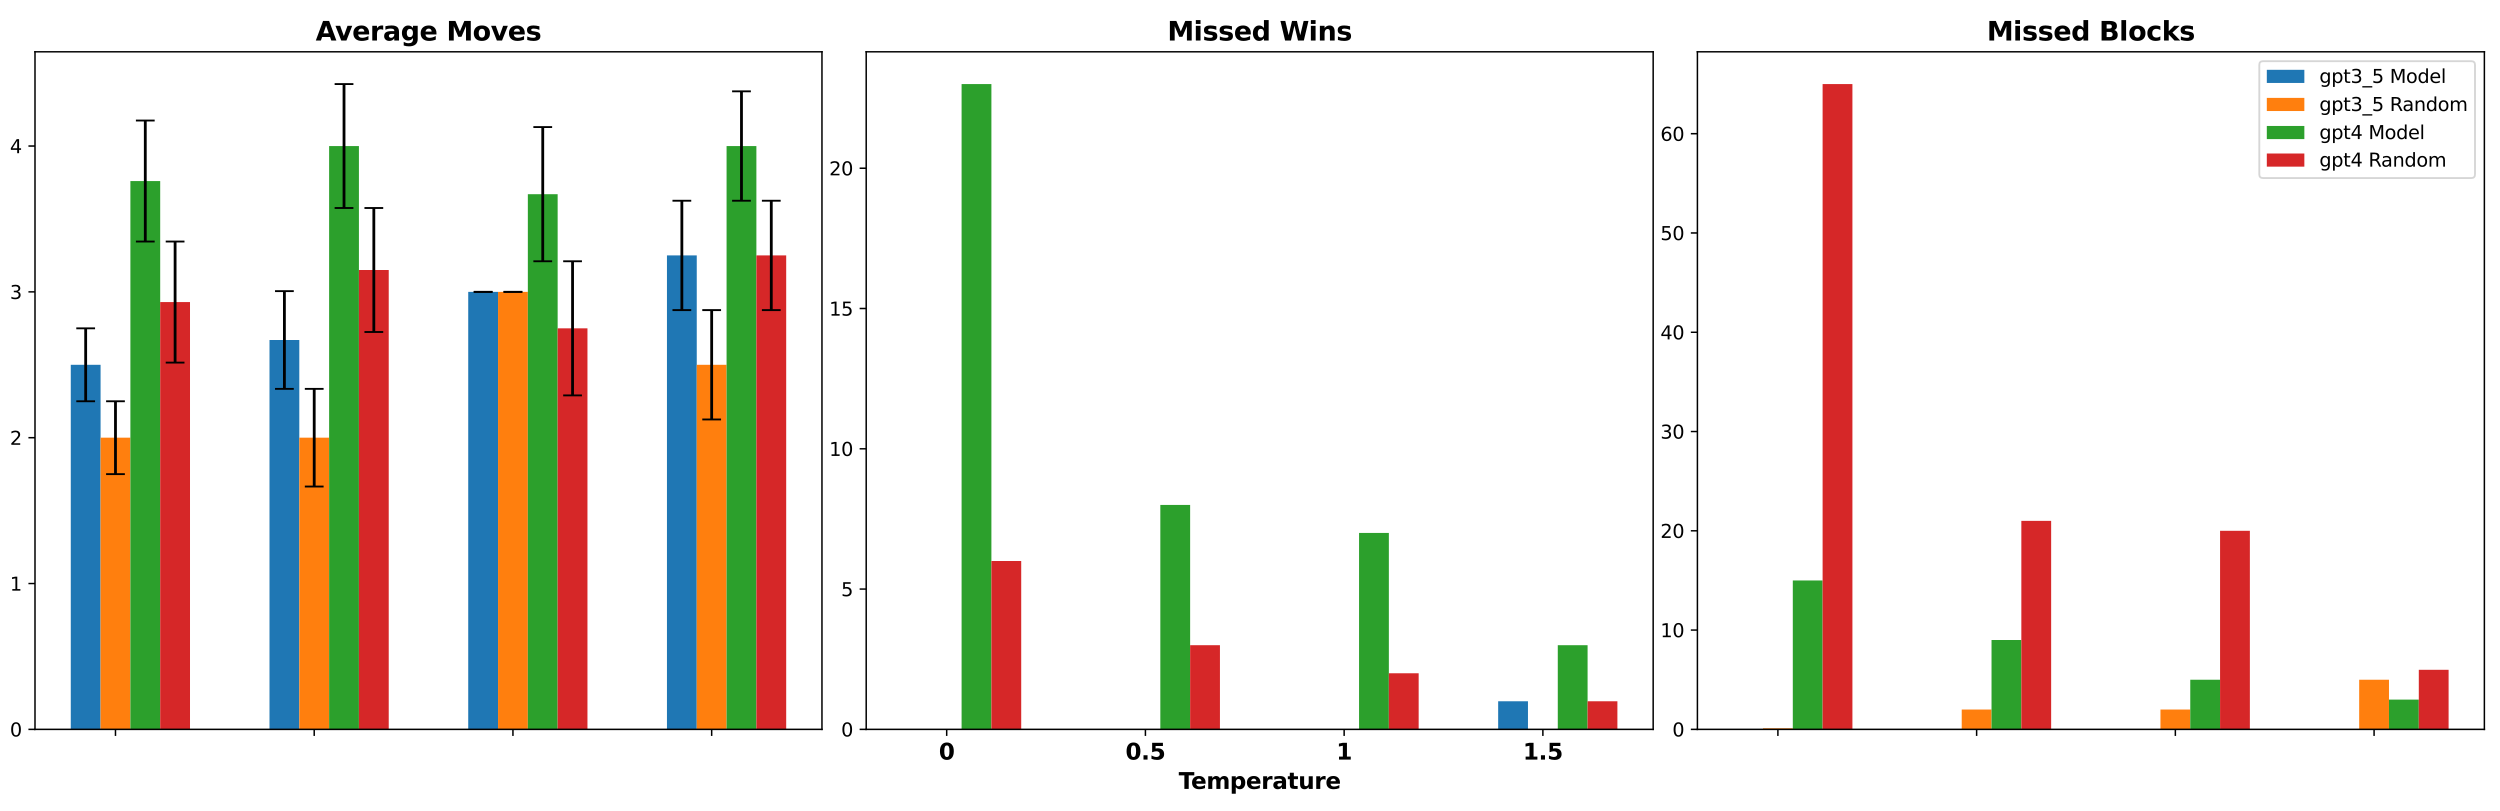 <?xml version="1.0" encoding="utf-8" standalone="no"?>
<!DOCTYPE svg PUBLIC "-//W3C//DTD SVG 1.1//EN"
  "http://www.w3.org/Graphics/SVG/1.1/DTD/svg11.dtd">
<svg xmlns:xlink="http://www.w3.org/1999/xlink" width="1332pt" height="432pt" viewBox="0 0 1332 432" xmlns="http://www.w3.org/2000/svg" version="1.1">
 <defs>
  <style type="text/css">*{stroke-linejoin: round; stroke-linecap: butt}</style>
 </defs>
 <g id="figure_1">
  <g id="patch_1">
   <path d="M 0 432 
L 1332 432 
L 1332 0 
L 0 0 
z
" style="fill: #ffffff"/>
  </g>
  <g id="axes_1">
   <g id="patch_2">
    <path d="M 18.646 388.6 
L 437.941 388.6 
L 437.941 27.6 
L 18.646 27.6 
z
" style="fill: #ffffff"/>
   </g>
   <g id="patch_3">
    <path d="M 37.705 388.6 
L 53.588 388.6 
L 53.588 194.357 
L 37.705 194.357 
z
" clip-path="url(#pfd94eb919b)" style="fill: #1f77b4"/>
   </g>
   <g id="patch_4">
    <path d="M 143.588 388.6 
L 159.47 388.6 
L 159.47 181.149 
L 143.588 181.149 
z
" clip-path="url(#pfd94eb919b)" style="fill: #1f77b4"/>
   </g>
   <g id="patch_5">
    <path d="M 249.47 388.6 
L 265.353 388.6 
L 265.353 155.509 
L 249.47 155.509 
z
" clip-path="url(#pfd94eb919b)" style="fill: #1f77b4"/>
   </g>
   <g id="patch_6">
    <path d="M 355.353 388.6 
L 371.235 388.6 
L 371.235 136.085 
L 355.353 136.085 
z
" clip-path="url(#pfd94eb919b)" style="fill: #1f77b4"/>
   </g>
   <g id="patch_7">
    <path d="M 53.588 388.6 
L 69.47 388.6 
L 69.47 233.206 
L 53.588 233.206 
z
" clip-path="url(#pfd94eb919b)" style="fill: #ff7f0e"/>
   </g>
   <g id="patch_8">
    <path d="M 159.47 388.6 
L 175.353 388.6 
L 175.353 233.206 
L 159.47 233.206 
z
" clip-path="url(#pfd94eb919b)" style="fill: #ff7f0e"/>
   </g>
   <g id="patch_9">
    <path d="M 265.353 388.6 
L 281.235 388.6 
L 281.235 155.509 
L 265.353 155.509 
z
" clip-path="url(#pfd94eb919b)" style="fill: #ff7f0e"/>
   </g>
   <g id="patch_10">
    <path d="M 371.235 388.6 
L 387.118 388.6 
L 387.118 194.357 
L 371.235 194.357 
z
" clip-path="url(#pfd94eb919b)" style="fill: #ff7f0e"/>
   </g>
   <g id="patch_11">
    <path d="M 69.47 388.6 
L 85.352 388.6 
L 85.352 96.459 
L 69.47 96.459 
z
" clip-path="url(#pfd94eb919b)" style="fill: #2ca02c"/>
   </g>
   <g id="patch_12">
    <path d="M 175.353 388.6 
L 191.235 388.6 
L 191.235 77.812 
L 175.353 77.812 
z
" clip-path="url(#pfd94eb919b)" style="fill: #2ca02c"/>
   </g>
   <g id="patch_13">
    <path d="M 281.235 388.6 
L 297.117 388.6 
L 297.117 103.452 
L 281.235 103.452 
z
" clip-path="url(#pfd94eb919b)" style="fill: #2ca02c"/>
   </g>
   <g id="patch_14">
    <path d="M 387.118 388.6 
L 403 388.6 
L 403 77.812 
L 387.118 77.812 
z
" clip-path="url(#pfd94eb919b)" style="fill: #2ca02c"/>
   </g>
   <g id="patch_15">
    <path d="M 85.352 388.6 
L 101.235 388.6 
L 101.235 160.948 
L 85.352 160.948 
z
" clip-path="url(#pfd94eb919b)" style="fill: #d62728"/>
   </g>
   <g id="patch_16">
    <path d="M 191.235 388.6 
L 207.117 388.6 
L 207.117 143.854 
L 191.235 143.854 
z
" clip-path="url(#pfd94eb919b)" style="fill: #d62728"/>
   </g>
   <g id="patch_17">
    <path d="M 297.117 388.6 
L 313 388.6 
L 313 174.933 
L 297.117 174.933 
z
" clip-path="url(#pfd94eb919b)" style="fill: #d62728"/>
   </g>
   <g id="patch_18">
    <path d="M 403 388.6 
L 418.882 388.6 
L 418.882 136.085 
L 403 136.085 
z
" clip-path="url(#pfd94eb919b)" style="fill: #d62728"/>
   </g>
   <g id="matplotlib.axis_1">
    <g id="xtick_1">
     <g id="line2d_1">
      <defs>
       <path id="m52e4ba2476" d="M 0 0 
L 0 3.5 
" style="stroke: #000000; stroke-width: 0.8"/>
      </defs>
      <g>
       <use xlink:href="#m52e4ba2476" x="61.529" y="388.6" style="stroke: #000000; stroke-width: 0.8"/>
      </g>
     </g>
    </g>
    <g id="xtick_2">
     <g id="line2d_2">
      <g>
       <use xlink:href="#m52e4ba2476" x="167.411" y="388.6" style="stroke: #000000; stroke-width: 0.8"/>
      </g>
     </g>
    </g>
    <g id="xtick_3">
     <g id="line2d_3">
      <g>
       <use xlink:href="#m52e4ba2476" x="273.294" y="388.6" style="stroke: #000000; stroke-width: 0.8"/>
      </g>
     </g>
    </g>
    <g id="xtick_4">
     <g id="line2d_4">
      <g>
       <use xlink:href="#m52e4ba2476" x="379.176" y="388.6" style="stroke: #000000; stroke-width: 0.8"/>
      </g>
     </g>
    </g>
   </g>
   <g id="matplotlib.axis_2">
    <g id="ytick_1">
     <g id="line2d_5">
      <defs>
       <path id="mddbcd730f6" d="M 0 0 
L -3.5 0 
" style="stroke: #000000; stroke-width: 0.8"/>
      </defs>
      <g>
       <use xlink:href="#mddbcd730f6" x="18.646" y="388.6" style="stroke: #000000; stroke-width: 0.8"/>
      </g>
     </g>
     <g id="text_1">
      <!-- 0 -->
      <g transform="translate(5.284 392.399) scale(0.1 -0.1)">
       <defs>
        <path id="DejaVuSans-30" d="M 2034 4250 
Q 1547 4250 1301 3770 
Q 1056 3291 1056 2328 
Q 1056 1369 1301 889 
Q 1547 409 2034 409 
Q 2525 409 2770 889 
Q 3016 1369 3016 2328 
Q 3016 3291 2770 3770 
Q 2525 4250 2034 4250 
z
M 2034 4750 
Q 2819 4750 3233 4129 
Q 3647 3509 3647 2328 
Q 3647 1150 3233 529 
Q 2819 -91 2034 -91 
Q 1250 -91 836 529 
Q 422 1150 422 2328 
Q 422 3509 836 4129 
Q 1250 4750 2034 4750 
z
" transform="scale(0.016)"/>
       </defs>
       <use xlink:href="#DejaVuSans-30"/>
      </g>
     </g>
    </g>
    <g id="ytick_2">
     <g id="line2d_6">
      <g>
       <use xlink:href="#mddbcd730f6" x="18.646" y="310.903" style="stroke: #000000; stroke-width: 0.8"/>
      </g>
     </g>
     <g id="text_2">
      <!-- 1 -->
      <g transform="translate(5.284 314.702) scale(0.1 -0.1)">
       <defs>
        <path id="DejaVuSans-31" d="M 794 531 
L 1825 531 
L 1825 4091 
L 703 3866 
L 703 4441 
L 1819 4666 
L 2450 4666 
L 2450 531 
L 3481 531 
L 3481 0 
L 794 0 
L 794 531 
z
" transform="scale(0.016)"/>
       </defs>
       <use xlink:href="#DejaVuSans-31"/>
      </g>
     </g>
    </g>
    <g id="ytick_3">
     <g id="line2d_7">
      <g>
       <use xlink:href="#mddbcd730f6" x="18.646" y="233.206" style="stroke: #000000; stroke-width: 0.8"/>
      </g>
     </g>
     <g id="text_3">
      <!-- 2 -->
      <g transform="translate(5.284 237.005) scale(0.1 -0.1)">
       <defs>
        <path id="DejaVuSans-32" d="M 1228 531 
L 3431 531 
L 3431 0 
L 469 0 
L 469 531 
Q 828 903 1448 1529 
Q 2069 2156 2228 2338 
Q 2531 2678 2651 2914 
Q 2772 3150 2772 3378 
Q 2772 3750 2511 3984 
Q 2250 4219 1831 4219 
Q 1534 4219 1204 4116 
Q 875 4013 500 3803 
L 500 4441 
Q 881 4594 1212 4672 
Q 1544 4750 1819 4750 
Q 2544 4750 2975 4387 
Q 3406 4025 3406 3419 
Q 3406 3131 3298 2873 
Q 3191 2616 2906 2266 
Q 2828 2175 2409 1742 
Q 1991 1309 1228 531 
z
" transform="scale(0.016)"/>
       </defs>
       <use xlink:href="#DejaVuSans-32"/>
      </g>
     </g>
    </g>
    <g id="ytick_4">
     <g id="line2d_8">
      <g>
       <use xlink:href="#mddbcd730f6" x="18.646" y="155.509" style="stroke: #000000; stroke-width: 0.8"/>
      </g>
     </g>
     <g id="text_4">
      <!-- 3 -->
      <g transform="translate(5.284 159.308) scale(0.1 -0.1)">
       <defs>
        <path id="DejaVuSans-33" d="M 2597 2516 
Q 3050 2419 3304 2112 
Q 3559 1806 3559 1356 
Q 3559 666 3084 287 
Q 2609 -91 1734 -91 
Q 1441 -91 1130 -33 
Q 819 25 488 141 
L 488 750 
Q 750 597 1062 519 
Q 1375 441 1716 441 
Q 2309 441 2620 675 
Q 2931 909 2931 1356 
Q 2931 1769 2642 2001 
Q 2353 2234 1838 2234 
L 1294 2234 
L 1294 2753 
L 1863 2753 
Q 2328 2753 2575 2939 
Q 2822 3125 2822 3475 
Q 2822 3834 2567 4026 
Q 2313 4219 1838 4219 
Q 1578 4219 1281 4162 
Q 984 4106 628 3988 
L 628 4550 
Q 988 4650 1302 4700 
Q 1616 4750 1894 4750 
Q 2613 4750 3031 4423 
Q 3450 4097 3450 3541 
Q 3450 3153 3228 2886 
Q 3006 2619 2597 2516 
z
" transform="scale(0.016)"/>
       </defs>
       <use xlink:href="#DejaVuSans-33"/>
      </g>
     </g>
    </g>
    <g id="ytick_5">
     <g id="line2d_9">
      <g>
       <use xlink:href="#mddbcd730f6" x="18.646" y="77.812" style="stroke: #000000; stroke-width: 0.8"/>
      </g>
     </g>
     <g id="text_5">
      <!-- 4 -->
      <g transform="translate(5.284 81.611) scale(0.1 -0.1)">
       <defs>
        <path id="DejaVuSans-34" d="M 2419 4116 
L 825 1625 
L 2419 1625 
L 2419 4116 
z
M 2253 4666 
L 3047 4666 
L 3047 1625 
L 3713 1625 
L 3713 1100 
L 3047 1100 
L 3047 0 
L 2419 0 
L 2419 1100 
L 313 1100 
L 313 1709 
L 2253 4666 
z
" transform="scale(0.016)"/>
       </defs>
       <use xlink:href="#DejaVuSans-34"/>
      </g>
     </g>
    </g>
   </g>
   <g id="LineCollection_1">
    <path d="M 45.647 213.782 
L 45.647 174.933 
" clip-path="url(#pfd94eb919b)" style="fill: none; stroke: #000000; stroke-width: 1.5"/>
    <path d="M 151.529 207.177 
L 151.529 155.12 
" clip-path="url(#pfd94eb919b)" style="fill: none; stroke: #000000; stroke-width: 1.5"/>
    <path d="M 257.412 155.509 
L 257.412 155.509 
" clip-path="url(#pfd94eb919b)" style="fill: none; stroke: #000000; stroke-width: 1.5"/>
    <path d="M 363.294 165.221 
L 363.294 106.948 
" clip-path="url(#pfd94eb919b)" style="fill: none; stroke: #000000; stroke-width: 1.5"/>
   </g>
   <g id="line2d_10">
    <defs>
     <path id="md79444d846" d="M 5 0 
L -5 -0 
" style="stroke: #000000"/>
    </defs>
    <g clip-path="url(#pfd94eb919b)">
     <use xlink:href="#md79444d846" x="45.647" y="213.782" style="stroke: #000000"/>
     <use xlink:href="#md79444d846" x="151.529" y="207.177" style="stroke: #000000"/>
     <use xlink:href="#md79444d846" x="257.412" y="155.509" style="stroke: #000000"/>
     <use xlink:href="#md79444d846" x="363.294" y="165.221" style="stroke: #000000"/>
    </g>
   </g>
   <g id="line2d_11">
    <g clip-path="url(#pfd94eb919b)">
     <use xlink:href="#md79444d846" x="45.647" y="174.933" style="stroke: #000000"/>
     <use xlink:href="#md79444d846" x="151.529" y="155.12" style="stroke: #000000"/>
     <use xlink:href="#md79444d846" x="257.412" y="155.509" style="stroke: #000000"/>
     <use xlink:href="#md79444d846" x="363.294" y="106.948" style="stroke: #000000"/>
    </g>
   </g>
   <g id="LineCollection_2">
    <path d="M 61.529 252.63 
L 61.529 213.782 
" clip-path="url(#pfd94eb919b)" style="fill: none; stroke: #000000; stroke-width: 1.5"/>
    <path d="M 167.411 259.234 
L 167.411 207.177 
" clip-path="url(#pfd94eb919b)" style="fill: none; stroke: #000000; stroke-width: 1.5"/>
    <path d="M 273.294 155.509 
L 273.294 155.509 
" clip-path="url(#pfd94eb919b)" style="fill: none; stroke: #000000; stroke-width: 1.5"/>
    <path d="M 379.176 223.494 
L 379.176 165.221 
" clip-path="url(#pfd94eb919b)" style="fill: none; stroke: #000000; stroke-width: 1.5"/>
   </g>
   <g id="line2d_12">
    <g clip-path="url(#pfd94eb919b)">
     <use xlink:href="#md79444d846" x="61.529" y="252.63" style="stroke: #000000"/>
     <use xlink:href="#md79444d846" x="167.411" y="259.234" style="stroke: #000000"/>
     <use xlink:href="#md79444d846" x="273.294" y="155.509" style="stroke: #000000"/>
     <use xlink:href="#md79444d846" x="379.176" y="223.494" style="stroke: #000000"/>
    </g>
   </g>
   <g id="line2d_13">
    <g clip-path="url(#pfd94eb919b)">
     <use xlink:href="#md79444d846" x="61.529" y="213.782" style="stroke: #000000"/>
     <use xlink:href="#md79444d846" x="167.411" y="207.177" style="stroke: #000000"/>
     <use xlink:href="#md79444d846" x="273.294" y="155.509" style="stroke: #000000"/>
     <use xlink:href="#md79444d846" x="379.176" y="165.221" style="stroke: #000000"/>
    </g>
   </g>
   <g id="LineCollection_3">
    <path d="M 77.411 128.703 
L 77.411 64.215 
" clip-path="url(#pfd94eb919b)" style="fill: none; stroke: #000000; stroke-width: 1.5"/>
    <path d="M 183.294 110.833 
L 183.294 44.79 
" clip-path="url(#pfd94eb919b)" style="fill: none; stroke: #000000; stroke-width: 1.5"/>
    <path d="M 289.176 139.192 
L 289.176 67.711 
" clip-path="url(#pfd94eb919b)" style="fill: none; stroke: #000000; stroke-width: 1.5"/>
    <path d="M 395.059 106.948 
L 395.059 48.675 
" clip-path="url(#pfd94eb919b)" style="fill: none; stroke: #000000; stroke-width: 1.5"/>
   </g>
   <g id="line2d_14">
    <g clip-path="url(#pfd94eb919b)">
     <use xlink:href="#md79444d846" x="77.411" y="128.703" style="stroke: #000000"/>
     <use xlink:href="#md79444d846" x="183.294" y="110.833" style="stroke: #000000"/>
     <use xlink:href="#md79444d846" x="289.176" y="139.192" style="stroke: #000000"/>
     <use xlink:href="#md79444d846" x="395.059" y="106.948" style="stroke: #000000"/>
    </g>
   </g>
   <g id="line2d_15">
    <g clip-path="url(#pfd94eb919b)">
     <use xlink:href="#md79444d846" x="77.411" y="64.215" style="stroke: #000000"/>
     <use xlink:href="#md79444d846" x="183.294" y="44.79" style="stroke: #000000"/>
     <use xlink:href="#md79444d846" x="289.176" y="67.711" style="stroke: #000000"/>
     <use xlink:href="#md79444d846" x="395.059" y="48.675" style="stroke: #000000"/>
    </g>
   </g>
   <g id="LineCollection_4">
    <path d="M 93.294 193.192 
L 93.294 128.703 
" clip-path="url(#pfd94eb919b)" style="fill: none; stroke: #000000; stroke-width: 1.5"/>
    <path d="M 199.176 176.875 
L 199.176 110.833 
" clip-path="url(#pfd94eb919b)" style="fill: none; stroke: #000000; stroke-width: 1.5"/>
    <path d="M 305.059 210.674 
L 305.059 139.192 
" clip-path="url(#pfd94eb919b)" style="fill: none; stroke: #000000; stroke-width: 1.5"/>
    <path d="M 410.941 165.221 
L 410.941 106.948 
" clip-path="url(#pfd94eb919b)" style="fill: none; stroke: #000000; stroke-width: 1.5"/>
   </g>
   <g id="line2d_16">
    <g clip-path="url(#pfd94eb919b)">
     <use xlink:href="#md79444d846" x="93.294" y="193.192" style="stroke: #000000"/>
     <use xlink:href="#md79444d846" x="199.176" y="176.875" style="stroke: #000000"/>
     <use xlink:href="#md79444d846" x="305.059" y="210.674" style="stroke: #000000"/>
     <use xlink:href="#md79444d846" x="410.941" y="165.221" style="stroke: #000000"/>
    </g>
   </g>
   <g id="line2d_17">
    <g clip-path="url(#pfd94eb919b)">
     <use xlink:href="#md79444d846" x="93.294" y="128.703" style="stroke: #000000"/>
     <use xlink:href="#md79444d846" x="199.176" y="110.833" style="stroke: #000000"/>
     <use xlink:href="#md79444d846" x="305.059" y="139.192" style="stroke: #000000"/>
     <use xlink:href="#md79444d846" x="410.941" y="106.948" style="stroke: #000000"/>
    </g>
   </g>
   <g id="patch_19">
    <path d="M 18.646 388.6 
L 18.646 27.6 
" style="fill: none; stroke: #000000; stroke-width: 0.8; stroke-linejoin: miter; stroke-linecap: square"/>
   </g>
   <g id="patch_20">
    <path d="M 437.941 388.6 
L 437.941 27.6 
" style="fill: none; stroke: #000000; stroke-width: 0.8; stroke-linejoin: miter; stroke-linecap: square"/>
   </g>
   <g id="patch_21">
    <path d="M 18.646 388.6 
L 437.941 388.6 
" style="fill: none; stroke: #000000; stroke-width: 0.8; stroke-linejoin: miter; stroke-linecap: square"/>
   </g>
   <g id="patch_22">
    <path d="M 18.646 27.6 
L 437.941 27.6 
" style="fill: none; stroke: #000000; stroke-width: 0.8; stroke-linejoin: miter; stroke-linecap: square"/>
   </g>
   <g id="text_6">
    <!-- Average Moves -->
    <g transform="translate(168.196 21.6) scale(0.14 -0.14)">
     <defs>
      <path id="DejaVuSans-Bold-41" d="M 3419 850 
L 1538 850 
L 1241 0 
L 31 0 
L 1759 4666 
L 3194 4666 
L 4922 0 
L 3713 0 
L 3419 850 
z
M 1838 1716 
L 3116 1716 
L 2478 3572 
L 1838 1716 
z
" transform="scale(0.016)"/>
      <path id="DejaVuSans-Bold-76" d="M 97 3500 
L 1216 3500 
L 2088 1081 
L 2956 3500 
L 4078 3500 
L 2700 0 
L 1472 0 
L 97 3500 
z
" transform="scale(0.016)"/>
      <path id="DejaVuSans-Bold-65" d="M 4031 1759 
L 4031 1441 
L 1416 1441 
Q 1456 1047 1700 850 
Q 1944 653 2381 653 
Q 2734 653 3104 758 
Q 3475 863 3866 1075 
L 3866 213 
Q 3469 63 3072 -14 
Q 2675 -91 2278 -91 
Q 1328 -91 801 392 
Q 275 875 275 1747 
Q 275 2603 792 3093 
Q 1309 3584 2216 3584 
Q 3041 3584 3536 3087 
Q 4031 2591 4031 1759 
z
M 2881 2131 
Q 2881 2450 2695 2645 
Q 2509 2841 2209 2841 
Q 1884 2841 1681 2658 
Q 1478 2475 1428 2131 
L 2881 2131 
z
" transform="scale(0.016)"/>
      <path id="DejaVuSans-Bold-72" d="M 3138 2547 
Q 2991 2616 2845 2648 
Q 2700 2681 2553 2681 
Q 2122 2681 1889 2404 
Q 1656 2128 1656 1613 
L 1656 0 
L 538 0 
L 538 3500 
L 1656 3500 
L 1656 2925 
Q 1872 3269 2151 3426 
Q 2431 3584 2822 3584 
Q 2878 3584 2943 3579 
Q 3009 3575 3134 3559 
L 3138 2547 
z
" transform="scale(0.016)"/>
      <path id="DejaVuSans-Bold-61" d="M 2106 1575 
Q 1756 1575 1579 1456 
Q 1403 1338 1403 1106 
Q 1403 894 1545 773 
Q 1688 653 1941 653 
Q 2256 653 2472 879 
Q 2688 1106 2688 1447 
L 2688 1575 
L 2106 1575 
z
M 3816 1997 
L 3816 0 
L 2688 0 
L 2688 519 
Q 2463 200 2181 54 
Q 1900 -91 1497 -91 
Q 953 -91 614 226 
Q 275 544 275 1050 
Q 275 1666 698 1953 
Q 1122 2241 2028 2241 
L 2688 2241 
L 2688 2328 
Q 2688 2594 2478 2717 
Q 2269 2841 1825 2841 
Q 1466 2841 1156 2769 
Q 847 2697 581 2553 
L 581 3406 
Q 941 3494 1303 3539 
Q 1666 3584 2028 3584 
Q 2975 3584 3395 3211 
Q 3816 2838 3816 1997 
z
" transform="scale(0.016)"/>
      <path id="DejaVuSans-Bold-67" d="M 2919 594 
Q 2688 288 2409 144 
Q 2131 0 1766 0 
Q 1125 0 706 504 
Q 288 1009 288 1791 
Q 288 2575 706 3076 
Q 1125 3578 1766 3578 
Q 2131 3578 2409 3434 
Q 2688 3291 2919 2981 
L 2919 3500 
L 4044 3500 
L 4044 353 
Q 4044 -491 3511 -936 
Q 2978 -1381 1966 -1381 
Q 1638 -1381 1331 -1331 
Q 1025 -1281 716 -1178 
L 716 -306 
Q 1009 -475 1290 -558 
Q 1572 -641 1856 -641 
Q 2406 -641 2662 -400 
Q 2919 -159 2919 353 
L 2919 594 
z
M 2181 2772 
Q 1834 2772 1640 2515 
Q 1447 2259 1447 1791 
Q 1447 1309 1634 1061 
Q 1822 813 2181 813 
Q 2531 813 2725 1069 
Q 2919 1325 2919 1791 
Q 2919 2259 2725 2515 
Q 2531 2772 2181 2772 
z
" transform="scale(0.016)"/>
      <path id="DejaVuSans-Bold-20" transform="scale(0.016)"/>
      <path id="DejaVuSans-Bold-4d" d="M 588 4666 
L 2119 4666 
L 3181 2169 
L 4250 4666 
L 5778 4666 
L 5778 0 
L 4641 0 
L 4641 3413 
L 3566 897 
L 2803 897 
L 1728 3413 
L 1728 0 
L 588 0 
L 588 4666 
z
" transform="scale(0.016)"/>
      <path id="DejaVuSans-Bold-6f" d="M 2203 2784 
Q 1831 2784 1636 2517 
Q 1441 2250 1441 1747 
Q 1441 1244 1636 976 
Q 1831 709 2203 709 
Q 2569 709 2762 976 
Q 2956 1244 2956 1747 
Q 2956 2250 2762 2517 
Q 2569 2784 2203 2784 
z
M 2203 3584 
Q 3106 3584 3614 3096 
Q 4122 2609 4122 1747 
Q 4122 884 3614 396 
Q 3106 -91 2203 -91 
Q 1297 -91 786 396 
Q 275 884 275 1747 
Q 275 2609 786 3096 
Q 1297 3584 2203 3584 
z
" transform="scale(0.016)"/>
      <path id="DejaVuSans-Bold-73" d="M 3272 3391 
L 3272 2541 
Q 2913 2691 2578 2766 
Q 2244 2841 1947 2841 
Q 1628 2841 1473 2761 
Q 1319 2681 1319 2516 
Q 1319 2381 1436 2309 
Q 1553 2238 1856 2203 
L 2053 2175 
Q 2913 2066 3209 1816 
Q 3506 1566 3506 1031 
Q 3506 472 3093 190 
Q 2681 -91 1863 -91 
Q 1516 -91 1145 -36 
Q 775 19 384 128 
L 384 978 
Q 719 816 1070 734 
Q 1422 653 1784 653 
Q 2113 653 2278 743 
Q 2444 834 2444 1013 
Q 2444 1163 2330 1236 
Q 2216 1309 1875 1350 
L 1678 1375 
Q 931 1469 631 1722 
Q 331 1975 331 2491 
Q 331 3047 712 3315 
Q 1094 3584 1881 3584 
Q 2191 3584 2531 3537 
Q 2872 3491 3272 3391 
z
" transform="scale(0.016)"/>
     </defs>
     <use xlink:href="#DejaVuSans-Bold-41"/>
     <use xlink:href="#DejaVuSans-Bold-76" x="73.768"/>
     <use xlink:href="#DejaVuSans-Bold-65" x="138.953"/>
     <use xlink:href="#DejaVuSans-Bold-72" x="206.775"/>
     <use xlink:href="#DejaVuSans-Bold-61" x="256.092"/>
     <use xlink:href="#DejaVuSans-Bold-67" x="323.572"/>
     <use xlink:href="#DejaVuSans-Bold-65" x="395.154"/>
     <use xlink:href="#DejaVuSans-Bold-20" x="462.977"/>
     <use xlink:href="#DejaVuSans-Bold-4d" x="497.791"/>
     <use xlink:href="#DejaVuSans-Bold-6f" x="597.303"/>
     <use xlink:href="#DejaVuSans-Bold-76" x="666.004"/>
     <use xlink:href="#DejaVuSans-Bold-65" x="731.189"/>
     <use xlink:href="#DejaVuSans-Bold-73" x="799.012"/>
    </g>
   </g>
  </g>
  <g id="axes_2">
   <g id="patch_23">
    <path d="M 461.513 388.6 
L 880.808 388.6 
L 880.808 27.6 
L 461.513 27.6 
z
" style="fill: #ffffff"/>
   </g>
   <g id="patch_24">
    <path d="M 480.572 388.6 
L 496.455 388.6 
L 496.455 388.6 
L 480.572 388.6 
z
" clip-path="url(#pd4905e67b6)" style="fill: #1f77b4"/>
   </g>
   <g id="patch_25">
    <path d="M 586.455 388.6 
L 602.337 388.6 
L 602.337 388.6 
L 586.455 388.6 
z
" clip-path="url(#pd4905e67b6)" style="fill: #1f77b4"/>
   </g>
   <g id="patch_26">
    <path d="M 692.337 388.6 
L 708.22 388.6 
L 708.22 388.6 
L 692.337 388.6 
z
" clip-path="url(#pd4905e67b6)" style="fill: #1f77b4"/>
   </g>
   <g id="patch_27">
    <path d="M 798.22 388.6 
L 814.102 388.6 
L 814.102 373.652 
L 798.22 373.652 
z
" clip-path="url(#pd4905e67b6)" style="fill: #1f77b4"/>
   </g>
   <g id="patch_28">
    <path d="M 496.455 388.6 
L 512.337 388.6 
L 512.337 388.6 
L 496.455 388.6 
z
" clip-path="url(#pd4905e67b6)" style="fill: #ff7f0e"/>
   </g>
   <g id="patch_29">
    <path d="M 602.337 388.6 
L 618.219 388.6 
L 618.219 388.6 
L 602.337 388.6 
z
" clip-path="url(#pd4905e67b6)" style="fill: #ff7f0e"/>
   </g>
   <g id="patch_30">
    <path d="M 708.22 388.6 
L 724.102 388.6 
L 724.102 388.6 
L 708.22 388.6 
z
" clip-path="url(#pd4905e67b6)" style="fill: #ff7f0e"/>
   </g>
   <g id="patch_31">
    <path d="M 814.102 388.6 
L 829.985 388.6 
L 829.985 388.6 
L 814.102 388.6 
z
" clip-path="url(#pd4905e67b6)" style="fill: #ff7f0e"/>
   </g>
   <g id="patch_32">
    <path d="M 512.337 388.6 
L 528.219 388.6 
L 528.219 44.79 
L 512.337 44.79 
z
" clip-path="url(#pd4905e67b6)" style="fill: #2ca02c"/>
   </g>
   <g id="patch_33">
    <path d="M 618.219 388.6 
L 634.102 388.6 
L 634.102 269.014 
L 618.219 269.014 
z
" clip-path="url(#pd4905e67b6)" style="fill: #2ca02c"/>
   </g>
   <g id="patch_34">
    <path d="M 724.102 388.6 
L 739.984 388.6 
L 739.984 283.962 
L 724.102 283.962 
z
" clip-path="url(#pd4905e67b6)" style="fill: #2ca02c"/>
   </g>
   <g id="patch_35">
    <path d="M 829.985 388.6 
L 845.867 388.6 
L 845.867 343.755 
L 829.985 343.755 
z
" clip-path="url(#pd4905e67b6)" style="fill: #2ca02c"/>
   </g>
   <g id="patch_36">
    <path d="M 528.219 388.6 
L 544.102 388.6 
L 544.102 298.911 
L 528.219 298.911 
z
" clip-path="url(#pd4905e67b6)" style="fill: #d62728"/>
   </g>
   <g id="patch_37">
    <path d="M 634.102 388.6 
L 649.984 388.6 
L 649.984 343.755 
L 634.102 343.755 
z
" clip-path="url(#pd4905e67b6)" style="fill: #d62728"/>
   </g>
   <g id="patch_38">
    <path d="M 739.984 388.6 
L 755.867 388.6 
L 755.867 358.704 
L 739.984 358.704 
z
" clip-path="url(#pd4905e67b6)" style="fill: #d62728"/>
   </g>
   <g id="patch_39">
    <path d="M 845.867 388.6 
L 861.749 388.6 
L 861.749 373.652 
L 845.867 373.652 
z
" clip-path="url(#pd4905e67b6)" style="fill: #d62728"/>
   </g>
   <g id="matplotlib.axis_3">
    <g id="xtick_5">
     <g id="line2d_18">
      <g>
       <use xlink:href="#m52e4ba2476" x="504.396" y="388.6" style="stroke: #000000; stroke-width: 0.8"/>
      </g>
     </g>
     <g id="text_7">
      <!-- 0 -->
      <g transform="translate(500.221 404.718) scale(0.12 -0.12)">
       <defs>
        <path id="DejaVuSans-Bold-30" d="M 2944 2338 
Q 2944 3213 2780 3570 
Q 2616 3928 2228 3928 
Q 1841 3928 1675 3570 
Q 1509 3213 1509 2338 
Q 1509 1453 1675 1090 
Q 1841 728 2228 728 
Q 2613 728 2778 1090 
Q 2944 1453 2944 2338 
z
M 4147 2328 
Q 4147 1169 3647 539 
Q 3147 -91 2228 -91 
Q 1306 -91 806 539 
Q 306 1169 306 2328 
Q 306 3491 806 4120 
Q 1306 4750 2228 4750 
Q 3147 4750 3647 4120 
Q 4147 3491 4147 2328 
z
" transform="scale(0.016)"/>
       </defs>
       <use xlink:href="#DejaVuSans-Bold-30"/>
      </g>
     </g>
    </g>
    <g id="xtick_6">
     <g id="line2d_19">
      <g>
       <use xlink:href="#m52e4ba2476" x="610.278" y="388.6" style="stroke: #000000; stroke-width: 0.8"/>
      </g>
     </g>
     <g id="text_8">
      <!-- 0.5 -->
      <g transform="translate(599.65 404.718) scale(0.12 -0.12)">
       <defs>
        <path id="DejaVuSans-Bold-2e" d="M 653 1209 
L 1778 1209 
L 1778 0 
L 653 0 
L 653 1209 
z
" transform="scale(0.016)"/>
        <path id="DejaVuSans-Bold-35" d="M 678 4666 
L 3669 4666 
L 3669 3781 
L 1638 3781 
L 1638 3059 
Q 1775 3097 1914 3117 
Q 2053 3138 2203 3138 
Q 3056 3138 3531 2711 
Q 4006 2284 4006 1522 
Q 4006 766 3489 337 
Q 2972 -91 2053 -91 
Q 1656 -91 1267 -14 
Q 878 63 494 219 
L 494 1166 
Q 875 947 1217 837 
Q 1559 728 1863 728 
Q 2300 728 2551 942 
Q 2803 1156 2803 1522 
Q 2803 1891 2551 2103 
Q 2300 2316 1863 2316 
Q 1603 2316 1309 2248 
Q 1016 2181 678 2041 
L 678 4666 
z
" transform="scale(0.016)"/>
       </defs>
       <use xlink:href="#DejaVuSans-Bold-30"/>
       <use xlink:href="#DejaVuSans-Bold-2e" x="69.58"/>
       <use xlink:href="#DejaVuSans-Bold-35" x="107.568"/>
      </g>
     </g>
    </g>
    <g id="xtick_7">
     <g id="line2d_20">
      <g>
       <use xlink:href="#m52e4ba2476" x="716.161" y="388.6" style="stroke: #000000; stroke-width: 0.8"/>
      </g>
     </g>
     <g id="text_9">
      <!-- 1 -->
      <g transform="translate(711.986 404.718) scale(0.12 -0.12)">
       <defs>
        <path id="DejaVuSans-Bold-31" d="M 750 831 
L 1813 831 
L 1813 3847 
L 722 3622 
L 722 4441 
L 1806 4666 
L 2950 4666 
L 2950 831 
L 4013 831 
L 4013 0 
L 750 0 
L 750 831 
z
" transform="scale(0.016)"/>
       </defs>
       <use xlink:href="#DejaVuSans-Bold-31"/>
      </g>
     </g>
    </g>
    <g id="xtick_8">
     <g id="line2d_21">
      <g>
       <use xlink:href="#m52e4ba2476" x="822.043" y="388.6" style="stroke: #000000; stroke-width: 0.8"/>
      </g>
     </g>
     <g id="text_10">
      <!-- 1.5 -->
      <g transform="translate(811.415 404.718) scale(0.12 -0.12)">
       <use xlink:href="#DejaVuSans-Bold-31"/>
       <use xlink:href="#DejaVuSans-Bold-2e" x="69.58"/>
       <use xlink:href="#DejaVuSans-Bold-35" x="107.568"/>
      </g>
     </g>
    </g>
    <g id="text_11">
     <!-- Temperature -->
     <g transform="translate(628.001 420.332) scale(0.12 -0.12)">
      <defs>
       <path id="DejaVuSans-Bold-54" d="M 31 4666 
L 4331 4666 
L 4331 3756 
L 2784 3756 
L 2784 0 
L 1581 0 
L 1581 3756 
L 31 3756 
L 31 4666 
z
" transform="scale(0.016)"/>
       <path id="DejaVuSans-Bold-6d" d="M 3781 2919 
Q 3994 3244 4286 3414 
Q 4578 3584 4928 3584 
Q 5531 3584 5847 3212 
Q 6163 2841 6163 2131 
L 6163 0 
L 5038 0 
L 5038 1825 
Q 5041 1866 5042 1909 
Q 5044 1953 5044 2034 
Q 5044 2406 4934 2573 
Q 4825 2741 4581 2741 
Q 4263 2741 4089 2478 
Q 3916 2216 3909 1719 
L 3909 0 
L 2784 0 
L 2784 1825 
Q 2784 2406 2684 2573 
Q 2584 2741 2328 2741 
Q 2006 2741 1831 2477 
Q 1656 2213 1656 1722 
L 1656 0 
L 531 0 
L 531 3500 
L 1656 3500 
L 1656 2988 
Q 1863 3284 2130 3434 
Q 2397 3584 2719 3584 
Q 3081 3584 3359 3409 
Q 3638 3234 3781 2919 
z
" transform="scale(0.016)"/>
       <path id="DejaVuSans-Bold-70" d="M 1656 506 
L 1656 -1331 
L 538 -1331 
L 538 3500 
L 1656 3500 
L 1656 2988 
Q 1888 3294 2169 3439 
Q 2450 3584 2816 3584 
Q 3463 3584 3878 3070 
Q 4294 2556 4294 1747 
Q 4294 938 3878 423 
Q 3463 -91 2816 -91 
Q 2450 -91 2169 54 
Q 1888 200 1656 506 
z
M 2400 2772 
Q 2041 2772 1848 2508 
Q 1656 2244 1656 1747 
Q 1656 1250 1848 986 
Q 2041 722 2400 722 
Q 2759 722 2948 984 
Q 3138 1247 3138 1747 
Q 3138 2247 2948 2509 
Q 2759 2772 2400 2772 
z
" transform="scale(0.016)"/>
       <path id="DejaVuSans-Bold-74" d="M 1759 4494 
L 1759 3500 
L 2913 3500 
L 2913 2700 
L 1759 2700 
L 1759 1216 
Q 1759 972 1856 886 
Q 1953 800 2241 800 
L 2816 800 
L 2816 0 
L 1856 0 
Q 1194 0 917 276 
Q 641 553 641 1216 
L 641 2700 
L 84 2700 
L 84 3500 
L 641 3500 
L 641 4494 
L 1759 4494 
z
" transform="scale(0.016)"/>
       <path id="DejaVuSans-Bold-75" d="M 500 1363 
L 500 3500 
L 1625 3500 
L 1625 3150 
Q 1625 2866 1622 2436 
Q 1619 2006 1619 1863 
Q 1619 1441 1641 1255 
Q 1663 1069 1716 984 
Q 1784 875 1895 815 
Q 2006 756 2150 756 
Q 2500 756 2700 1025 
Q 2900 1294 2900 1772 
L 2900 3500 
L 4019 3500 
L 4019 0 
L 2900 0 
L 2900 506 
Q 2647 200 2364 54 
Q 2081 -91 1741 -91 
Q 1134 -91 817 281 
Q 500 653 500 1363 
z
" transform="scale(0.016)"/>
      </defs>
      <use xlink:href="#DejaVuSans-Bold-54"/>
      <use xlink:href="#DejaVuSans-Bold-65" x="54.963"/>
      <use xlink:href="#DejaVuSans-Bold-6d" x="122.785"/>
      <use xlink:href="#DejaVuSans-Bold-70" x="226.984"/>
      <use xlink:href="#DejaVuSans-Bold-65" x="298.566"/>
      <use xlink:href="#DejaVuSans-Bold-72" x="366.389"/>
      <use xlink:href="#DejaVuSans-Bold-61" x="415.705"/>
      <use xlink:href="#DejaVuSans-Bold-74" x="483.186"/>
      <use xlink:href="#DejaVuSans-Bold-75" x="530.988"/>
      <use xlink:href="#DejaVuSans-Bold-72" x="602.18"/>
      <use xlink:href="#DejaVuSans-Bold-65" x="651.496"/>
     </g>
    </g>
   </g>
   <g id="matplotlib.axis_4">
    <g id="ytick_6">
     <g id="line2d_22">
      <g>
       <use xlink:href="#mddbcd730f6" x="461.513" y="388.6" style="stroke: #000000; stroke-width: 0.8"/>
      </g>
     </g>
     <g id="text_12">
      <!-- 0 -->
      <g transform="translate(448.151 392.399) scale(0.1 -0.1)">
       <use xlink:href="#DejaVuSans-30"/>
      </g>
     </g>
    </g>
    <g id="ytick_7">
     <g id="line2d_23">
      <g>
       <use xlink:href="#mddbcd730f6" x="461.513" y="313.859" style="stroke: #000000; stroke-width: 0.8"/>
      </g>
     </g>
     <g id="text_13">
      <!-- 5 -->
      <g transform="translate(448.151 317.658) scale(0.1 -0.1)">
       <defs>
        <path id="DejaVuSans-35" d="M 691 4666 
L 3169 4666 
L 3169 4134 
L 1269 4134 
L 1269 2991 
Q 1406 3038 1543 3061 
Q 1681 3084 1819 3084 
Q 2600 3084 3056 2656 
Q 3513 2228 3513 1497 
Q 3513 744 3044 326 
Q 2575 -91 1722 -91 
Q 1428 -91 1123 -41 
Q 819 9 494 109 
L 494 744 
Q 775 591 1075 516 
Q 1375 441 1709 441 
Q 2250 441 2565 725 
Q 2881 1009 2881 1497 
Q 2881 1984 2565 2268 
Q 2250 2553 1709 2553 
Q 1456 2553 1204 2497 
Q 953 2441 691 2322 
L 691 4666 
z
" transform="scale(0.016)"/>
       </defs>
       <use xlink:href="#DejaVuSans-35"/>
      </g>
     </g>
    </g>
    <g id="ytick_8">
     <g id="line2d_24">
      <g>
       <use xlink:href="#mddbcd730f6" x="461.513" y="239.118" style="stroke: #000000; stroke-width: 0.8"/>
      </g>
     </g>
     <g id="text_14">
      <!-- 10 -->
      <g transform="translate(441.788 242.917) scale(0.1 -0.1)">
       <use xlink:href="#DejaVuSans-31"/>
       <use xlink:href="#DejaVuSans-30" x="63.623"/>
      </g>
     </g>
    </g>
    <g id="ytick_9">
     <g id="line2d_25">
      <g>
       <use xlink:href="#mddbcd730f6" x="461.513" y="164.376" style="stroke: #000000; stroke-width: 0.8"/>
      </g>
     </g>
     <g id="text_15">
      <!-- 15 -->
      <g transform="translate(441.788 168.176) scale(0.1 -0.1)">
       <use xlink:href="#DejaVuSans-31"/>
       <use xlink:href="#DejaVuSans-35" x="63.623"/>
      </g>
     </g>
    </g>
    <g id="ytick_10">
     <g id="line2d_26">
      <g>
       <use xlink:href="#mddbcd730f6" x="461.513" y="89.635" style="stroke: #000000; stroke-width: 0.8"/>
      </g>
     </g>
     <g id="text_16">
      <!-- 20 -->
      <g transform="translate(441.788 93.434) scale(0.1 -0.1)">
       <use xlink:href="#DejaVuSans-32"/>
       <use xlink:href="#DejaVuSans-30" x="63.623"/>
      </g>
     </g>
    </g>
   </g>
   <g id="patch_40">
    <path d="M 461.513 388.6 
L 461.513 27.6 
" style="fill: none; stroke: #000000; stroke-width: 0.8; stroke-linejoin: miter; stroke-linecap: square"/>
   </g>
   <g id="patch_41">
    <path d="M 880.808 388.6 
L 880.808 27.6 
" style="fill: none; stroke: #000000; stroke-width: 0.8; stroke-linejoin: miter; stroke-linecap: square"/>
   </g>
   <g id="patch_42">
    <path d="M 461.513 388.6 
L 880.808 388.6 
" style="fill: none; stroke: #000000; stroke-width: 0.8; stroke-linejoin: miter; stroke-linecap: square"/>
   </g>
   <g id="patch_43">
    <path d="M 461.513 27.6 
L 880.808 27.6 
" style="fill: none; stroke: #000000; stroke-width: 0.8; stroke-linejoin: miter; stroke-linecap: square"/>
   </g>
   <g id="text_17">
    <!-- Missed Wins -->
    <g transform="translate(621.998 21.6) scale(0.14 -0.14)">
     <defs>
      <path id="DejaVuSans-Bold-69" d="M 538 3500 
L 1656 3500 
L 1656 0 
L 538 0 
L 538 3500 
z
M 538 4863 
L 1656 4863 
L 1656 3950 
L 538 3950 
L 538 4863 
z
" transform="scale(0.016)"/>
      <path id="DejaVuSans-Bold-64" d="M 2919 2988 
L 2919 4863 
L 4044 4863 
L 4044 0 
L 2919 0 
L 2919 506 
Q 2688 197 2409 53 
Q 2131 -91 1766 -91 
Q 1119 -91 703 423 
Q 288 938 288 1747 
Q 288 2556 703 3070 
Q 1119 3584 1766 3584 
Q 2128 3584 2408 3439 
Q 2688 3294 2919 2988 
z
M 2181 722 
Q 2541 722 2730 984 
Q 2919 1247 2919 1747 
Q 2919 2247 2730 2509 
Q 2541 2772 2181 2772 
Q 1825 2772 1636 2509 
Q 1447 2247 1447 1747 
Q 1447 1247 1636 984 
Q 1825 722 2181 722 
z
" transform="scale(0.016)"/>
      <path id="DejaVuSans-Bold-57" d="M 191 4666 
L 1344 4666 
L 2150 1275 
L 2950 4666 
L 4109 4666 
L 4909 1275 
L 5716 4666 
L 6859 4666 
L 5759 0 
L 4372 0 
L 3525 3547 
L 2688 0 
L 1300 0 
L 191 4666 
z
" transform="scale(0.016)"/>
      <path id="DejaVuSans-Bold-6e" d="M 4056 2131 
L 4056 0 
L 2931 0 
L 2931 347 
L 2931 1631 
Q 2931 2084 2911 2256 
Q 2891 2428 2841 2509 
Q 2775 2619 2662 2680 
Q 2550 2741 2406 2741 
Q 2056 2741 1856 2470 
Q 1656 2200 1656 1722 
L 1656 0 
L 538 0 
L 538 3500 
L 1656 3500 
L 1656 2988 
Q 1909 3294 2193 3439 
Q 2478 3584 2822 3584 
Q 3428 3584 3742 3212 
Q 4056 2841 4056 2131 
z
" transform="scale(0.016)"/>
     </defs>
     <use xlink:href="#DejaVuSans-Bold-4d"/>
     <use xlink:href="#DejaVuSans-Bold-69" x="99.512"/>
     <use xlink:href="#DejaVuSans-Bold-73" x="133.789"/>
     <use xlink:href="#DejaVuSans-Bold-73" x="193.311"/>
     <use xlink:href="#DejaVuSans-Bold-65" x="252.832"/>
     <use xlink:href="#DejaVuSans-Bold-64" x="320.654"/>
     <use xlink:href="#DejaVuSans-Bold-20" x="392.236"/>
     <use xlink:href="#DejaVuSans-Bold-57" x="427.051"/>
     <use xlink:href="#DejaVuSans-Bold-69" x="537.354"/>
     <use xlink:href="#DejaVuSans-Bold-6e" x="571.631"/>
     <use xlink:href="#DejaVuSans-Bold-73" x="642.822"/>
    </g>
   </g>
  </g>
  <g id="axes_3">
   <g id="patch_44">
    <path d="M 904.38 388.6 
L 1323.675 388.6 
L 1323.675 27.6 
L 904.38 27.6 
z
" style="fill: #ffffff"/>
   </g>
   <g id="patch_45">
    <path d="M 923.439 388.6 
L 939.321 388.6 
L 939.321 388.6 
L 923.439 388.6 
z
" clip-path="url(#p63e6ea785b)" style="fill: #1f77b4"/>
   </g>
   <g id="patch_46">
    <path d="M 1029.322 388.6 
L 1045.204 388.6 
L 1045.204 388.6 
L 1029.322 388.6 
z
" clip-path="url(#p63e6ea785b)" style="fill: #1f77b4"/>
   </g>
   <g id="patch_47">
    <path d="M 1135.204 388.6 
L 1151.086 388.6 
L 1151.086 388.6 
L 1135.204 388.6 
z
" clip-path="url(#p63e6ea785b)" style="fill: #1f77b4"/>
   </g>
   <g id="patch_48">
    <path d="M 1241.087 388.6 
L 1256.969 388.6 
L 1256.969 388.6 
L 1241.087 388.6 
z
" clip-path="url(#p63e6ea785b)" style="fill: #1f77b4"/>
   </g>
   <g id="patch_49">
    <path d="M 939.321 388.6 
L 955.204 388.6 
L 955.204 388.071 
L 939.321 388.071 
z
" clip-path="url(#p63e6ea785b)" style="fill: #ff7f0e"/>
   </g>
   <g id="patch_50">
    <path d="M 1045.204 388.6 
L 1061.086 388.6 
L 1061.086 378.021 
L 1045.204 378.021 
z
" clip-path="url(#p63e6ea785b)" style="fill: #ff7f0e"/>
   </g>
   <g id="patch_51">
    <path d="M 1151.086 388.6 
L 1166.969 388.6 
L 1166.969 378.021 
L 1151.086 378.021 
z
" clip-path="url(#p63e6ea785b)" style="fill: #ff7f0e"/>
   </g>
   <g id="patch_52">
    <path d="M 1256.969 388.6 
L 1272.851 388.6 
L 1272.851 362.153 
L 1256.969 362.153 
z
" clip-path="url(#p63e6ea785b)" style="fill: #ff7f0e"/>
   </g>
   <g id="patch_53">
    <path d="M 955.204 388.6 
L 971.086 388.6 
L 971.086 309.259 
L 955.204 309.259 
z
" clip-path="url(#p63e6ea785b)" style="fill: #2ca02c"/>
   </g>
   <g id="patch_54">
    <path d="M 1061.086 388.6 
L 1076.969 388.6 
L 1076.969 340.996 
L 1061.086 340.996 
z
" clip-path="url(#p63e6ea785b)" style="fill: #2ca02c"/>
   </g>
   <g id="patch_55">
    <path d="M 1166.969 388.6 
L 1182.851 388.6 
L 1182.851 362.153 
L 1166.969 362.153 
z
" clip-path="url(#p63e6ea785b)" style="fill: #2ca02c"/>
   </g>
   <g id="patch_56">
    <path d="M 1272.851 388.6 
L 1288.734 388.6 
L 1288.734 372.732 
L 1272.851 372.732 
z
" clip-path="url(#p63e6ea785b)" style="fill: #2ca02c"/>
   </g>
   <g id="patch_57">
    <path d="M 971.086 388.6 
L 986.969 388.6 
L 986.969 44.79 
L 971.086 44.79 
z
" clip-path="url(#p63e6ea785b)" style="fill: #d62728"/>
   </g>
   <g id="patch_58">
    <path d="M 1076.969 388.6 
L 1092.851 388.6 
L 1092.851 277.523 
L 1076.969 277.523 
z
" clip-path="url(#p63e6ea785b)" style="fill: #d62728"/>
   </g>
   <g id="patch_59">
    <path d="M 1182.851 388.6 
L 1198.734 388.6 
L 1198.734 282.812 
L 1182.851 282.812 
z
" clip-path="url(#p63e6ea785b)" style="fill: #d62728"/>
   </g>
   <g id="patch_60">
    <path d="M 1288.734 388.6 
L 1304.616 388.6 
L 1304.616 356.864 
L 1288.734 356.864 
z
" clip-path="url(#p63e6ea785b)" style="fill: #d62728"/>
   </g>
   <g id="matplotlib.axis_5">
    <g id="xtick_9">
     <g id="line2d_27">
      <g>
       <use xlink:href="#m52e4ba2476" x="947.263" y="388.6" style="stroke: #000000; stroke-width: 0.8"/>
      </g>
     </g>
    </g>
    <g id="xtick_10">
     <g id="line2d_28">
      <g>
       <use xlink:href="#m52e4ba2476" x="1053.145" y="388.6" style="stroke: #000000; stroke-width: 0.8"/>
      </g>
     </g>
    </g>
    <g id="xtick_11">
     <g id="line2d_29">
      <g>
       <use xlink:href="#m52e4ba2476" x="1159.028" y="388.6" style="stroke: #000000; stroke-width: 0.8"/>
      </g>
     </g>
    </g>
    <g id="xtick_12">
     <g id="line2d_30">
      <g>
       <use xlink:href="#m52e4ba2476" x="1264.91" y="388.6" style="stroke: #000000; stroke-width: 0.8"/>
      </g>
     </g>
    </g>
   </g>
   <g id="matplotlib.axis_6">
    <g id="ytick_11">
     <g id="line2d_31">
      <g>
       <use xlink:href="#mddbcd730f6" x="904.38" y="388.6" style="stroke: #000000; stroke-width: 0.8"/>
      </g>
     </g>
     <g id="text_18">
      <!-- 0 -->
      <g transform="translate(891.018 392.399) scale(0.1 -0.1)">
       <use xlink:href="#DejaVuSans-30"/>
      </g>
     </g>
    </g>
    <g id="ytick_12">
     <g id="line2d_32">
      <g>
       <use xlink:href="#mddbcd730f6" x="904.38" y="335.706" style="stroke: #000000; stroke-width: 0.8"/>
      </g>
     </g>
     <g id="text_19">
      <!-- 10 -->
      <g transform="translate(884.655 339.505) scale(0.1 -0.1)">
       <use xlink:href="#DejaVuSans-31"/>
       <use xlink:href="#DejaVuSans-30" x="63.623"/>
      </g>
     </g>
    </g>
    <g id="ytick_13">
     <g id="line2d_33">
      <g>
       <use xlink:href="#mddbcd730f6" x="904.38" y="282.812" style="stroke: #000000; stroke-width: 0.8"/>
      </g>
     </g>
     <g id="text_20">
      <!-- 20 -->
      <g transform="translate(884.655 286.612) scale(0.1 -0.1)">
       <use xlink:href="#DejaVuSans-32"/>
       <use xlink:href="#DejaVuSans-30" x="63.623"/>
      </g>
     </g>
    </g>
    <g id="ytick_14">
     <g id="line2d_34">
      <g>
       <use xlink:href="#mddbcd730f6" x="904.38" y="229.919" style="stroke: #000000; stroke-width: 0.8"/>
      </g>
     </g>
     <g id="text_21">
      <!-- 30 -->
      <g transform="translate(884.655 233.718) scale(0.1 -0.1)">
       <use xlink:href="#DejaVuSans-33"/>
       <use xlink:href="#DejaVuSans-30" x="63.623"/>
      </g>
     </g>
    </g>
    <g id="ytick_15">
     <g id="line2d_35">
      <g>
       <use xlink:href="#mddbcd730f6" x="904.38" y="177.025" style="stroke: #000000; stroke-width: 0.8"/>
      </g>
     </g>
     <g id="text_22">
      <!-- 40 -->
      <g transform="translate(884.655 180.824) scale(0.1 -0.1)">
       <use xlink:href="#DejaVuSans-34"/>
       <use xlink:href="#DejaVuSans-30" x="63.623"/>
      </g>
     </g>
    </g>
    <g id="ytick_16">
     <g id="line2d_36">
      <g>
       <use xlink:href="#mddbcd730f6" x="904.38" y="124.131" style="stroke: #000000; stroke-width: 0.8"/>
      </g>
     </g>
     <g id="text_23">
      <!-- 50 -->
      <g transform="translate(884.655 127.93) scale(0.1 -0.1)">
       <use xlink:href="#DejaVuSans-35"/>
       <use xlink:href="#DejaVuSans-30" x="63.623"/>
      </g>
     </g>
    </g>
    <g id="ytick_17">
     <g id="line2d_37">
      <g>
       <use xlink:href="#mddbcd730f6" x="904.38" y="71.237" style="stroke: #000000; stroke-width: 0.8"/>
      </g>
     </g>
     <g id="text_24">
      <!-- 60 -->
      <g transform="translate(884.655 75.037) scale(0.1 -0.1)">
       <defs>
        <path id="DejaVuSans-36" d="M 2113 2584 
Q 1688 2584 1439 2293 
Q 1191 2003 1191 1497 
Q 1191 994 1439 701 
Q 1688 409 2113 409 
Q 2538 409 2786 701 
Q 3034 994 3034 1497 
Q 3034 2003 2786 2293 
Q 2538 2584 2113 2584 
z
M 3366 4563 
L 3366 3988 
Q 3128 4100 2886 4159 
Q 2644 4219 2406 4219 
Q 1781 4219 1451 3797 
Q 1122 3375 1075 2522 
Q 1259 2794 1537 2939 
Q 1816 3084 2150 3084 
Q 2853 3084 3261 2657 
Q 3669 2231 3669 1497 
Q 3669 778 3244 343 
Q 2819 -91 2113 -91 
Q 1303 -91 875 529 
Q 447 1150 447 2328 
Q 447 3434 972 4092 
Q 1497 4750 2381 4750 
Q 2619 4750 2861 4703 
Q 3103 4656 3366 4563 
z
" transform="scale(0.016)"/>
       </defs>
       <use xlink:href="#DejaVuSans-36"/>
       <use xlink:href="#DejaVuSans-30" x="63.623"/>
      </g>
     </g>
    </g>
   </g>
   <g id="patch_61">
    <path d="M 904.38 388.6 
L 904.38 27.6 
" style="fill: none; stroke: #000000; stroke-width: 0.8; stroke-linejoin: miter; stroke-linecap: square"/>
   </g>
   <g id="patch_62">
    <path d="M 1323.675 388.6 
L 1323.675 27.6 
" style="fill: none; stroke: #000000; stroke-width: 0.8; stroke-linejoin: miter; stroke-linecap: square"/>
   </g>
   <g id="patch_63">
    <path d="M 904.38 388.6 
L 1323.675 388.6 
" style="fill: none; stroke: #000000; stroke-width: 0.8; stroke-linejoin: miter; stroke-linecap: square"/>
   </g>
   <g id="patch_64">
    <path d="M 904.38 27.6 
L 1323.675 27.6 
" style="fill: none; stroke: #000000; stroke-width: 0.8; stroke-linejoin: miter; stroke-linecap: square"/>
   </g>
   <g id="text_25">
    <!-- Missed Blocks -->
    <g transform="translate(1058.619 21.6) scale(0.14 -0.14)">
     <defs>
      <path id="DejaVuSans-Bold-42" d="M 2456 2859 
Q 2741 2859 2887 2984 
Q 3034 3109 3034 3353 
Q 3034 3594 2887 3720 
Q 2741 3847 2456 3847 
L 1791 3847 
L 1791 2859 
L 2456 2859 
z
M 2497 819 
Q 2859 819 3042 972 
Q 3225 1125 3225 1434 
Q 3225 1738 3044 1889 
Q 2863 2041 2497 2041 
L 1791 2041 
L 1791 819 
L 2497 819 
z
M 3616 2497 
Q 4003 2384 4215 2081 
Q 4428 1778 4428 1338 
Q 4428 663 3972 331 
Q 3516 0 2584 0 
L 588 0 
L 588 4666 
L 2394 4666 
Q 3366 4666 3802 4372 
Q 4238 4078 4238 3431 
Q 4238 3091 4078 2852 
Q 3919 2613 3616 2497 
z
" transform="scale(0.016)"/>
      <path id="DejaVuSans-Bold-6c" d="M 538 4863 
L 1656 4863 
L 1656 0 
L 538 0 
L 538 4863 
z
" transform="scale(0.016)"/>
      <path id="DejaVuSans-Bold-63" d="M 3366 3391 
L 3366 2478 
Q 3138 2634 2908 2709 
Q 2678 2784 2431 2784 
Q 1963 2784 1702 2511 
Q 1441 2238 1441 1747 
Q 1441 1256 1702 982 
Q 1963 709 2431 709 
Q 2694 709 2930 787 
Q 3166 866 3366 1019 
L 3366 103 
Q 3103 6 2833 -42 
Q 2563 -91 2291 -91 
Q 1344 -91 809 395 
Q 275 881 275 1747 
Q 275 2613 809 3098 
Q 1344 3584 2291 3584 
Q 2566 3584 2833 3536 
Q 3100 3488 3366 3391 
z
" transform="scale(0.016)"/>
      <path id="DejaVuSans-Bold-6b" d="M 538 4863 
L 1656 4863 
L 1656 2216 
L 2944 3500 
L 4244 3500 
L 2534 1894 
L 4378 0 
L 3022 0 
L 1656 1459 
L 1656 0 
L 538 0 
L 538 4863 
z
" transform="scale(0.016)"/>
     </defs>
     <use xlink:href="#DejaVuSans-Bold-4d"/>
     <use xlink:href="#DejaVuSans-Bold-69" x="99.512"/>
     <use xlink:href="#DejaVuSans-Bold-73" x="133.789"/>
     <use xlink:href="#DejaVuSans-Bold-73" x="193.311"/>
     <use xlink:href="#DejaVuSans-Bold-65" x="252.832"/>
     <use xlink:href="#DejaVuSans-Bold-64" x="320.654"/>
     <use xlink:href="#DejaVuSans-Bold-20" x="392.236"/>
     <use xlink:href="#DejaVuSans-Bold-42" x="427.051"/>
     <use xlink:href="#DejaVuSans-Bold-6c" x="503.271"/>
     <use xlink:href="#DejaVuSans-Bold-6f" x="537.549"/>
     <use xlink:href="#DejaVuSans-Bold-63" x="606.25"/>
     <use xlink:href="#DejaVuSans-Bold-6b" x="665.527"/>
     <use xlink:href="#DejaVuSans-Bold-73" x="732.031"/>
    </g>
   </g>
   <g id="legend_1">
    <g id="patch_65">
     <path d="M 1205.758 94.869 
L 1316.675 94.869 
Q 1318.675 94.869 1318.675 92.869 
L 1318.675 34.6 
Q 1318.675 32.6 1316.675 32.6 
L 1205.758 32.6 
Q 1203.758 32.6 1203.758 34.6 
L 1203.758 92.869 
Q 1203.758 94.869 1205.758 94.869 
z
" style="fill: #ffffff; opacity: 0.8; stroke: #cccccc; stroke-linejoin: miter"/>
    </g>
    <g id="patch_66">
     <path d="M 1207.758 44.198 
L 1227.758 44.198 
L 1227.758 37.198 
L 1207.758 37.198 
z
" style="fill: #1f77b4"/>
    </g>
    <g id="text_26">
     <!-- gpt3_5 Model -->
     <g transform="translate(1235.758 44.198) scale(0.1 -0.1)">
      <defs>
       <path id="DejaVuSans-67" d="M 2906 1791 
Q 2906 2416 2648 2759 
Q 2391 3103 1925 3103 
Q 1463 3103 1205 2759 
Q 947 2416 947 1791 
Q 947 1169 1205 825 
Q 1463 481 1925 481 
Q 2391 481 2648 825 
Q 2906 1169 2906 1791 
z
M 3481 434 
Q 3481 -459 3084 -895 
Q 2688 -1331 1869 -1331 
Q 1566 -1331 1297 -1286 
Q 1028 -1241 775 -1147 
L 775 -588 
Q 1028 -725 1275 -790 
Q 1522 -856 1778 -856 
Q 2344 -856 2625 -561 
Q 2906 -266 2906 331 
L 2906 616 
Q 2728 306 2450 153 
Q 2172 0 1784 0 
Q 1141 0 747 490 
Q 353 981 353 1791 
Q 353 2603 747 3093 
Q 1141 3584 1784 3584 
Q 2172 3584 2450 3431 
Q 2728 3278 2906 2969 
L 2906 3500 
L 3481 3500 
L 3481 434 
z
" transform="scale(0.016)"/>
       <path id="DejaVuSans-70" d="M 1159 525 
L 1159 -1331 
L 581 -1331 
L 581 3500 
L 1159 3500 
L 1159 2969 
Q 1341 3281 1617 3432 
Q 1894 3584 2278 3584 
Q 2916 3584 3314 3078 
Q 3713 2572 3713 1747 
Q 3713 922 3314 415 
Q 2916 -91 2278 -91 
Q 1894 -91 1617 61 
Q 1341 213 1159 525 
z
M 3116 1747 
Q 3116 2381 2855 2742 
Q 2594 3103 2138 3103 
Q 1681 3103 1420 2742 
Q 1159 2381 1159 1747 
Q 1159 1113 1420 752 
Q 1681 391 2138 391 
Q 2594 391 2855 752 
Q 3116 1113 3116 1747 
z
" transform="scale(0.016)"/>
       <path id="DejaVuSans-74" d="M 1172 4494 
L 1172 3500 
L 2356 3500 
L 2356 3053 
L 1172 3053 
L 1172 1153 
Q 1172 725 1289 603 
Q 1406 481 1766 481 
L 2356 481 
L 2356 0 
L 1766 0 
Q 1100 0 847 248 
Q 594 497 594 1153 
L 594 3053 
L 172 3053 
L 172 3500 
L 594 3500 
L 594 4494 
L 1172 4494 
z
" transform="scale(0.016)"/>
       <path id="DejaVuSans-5f" d="M 3263 -1063 
L 3263 -1509 
L -63 -1509 
L -63 -1063 
L 3263 -1063 
z
" transform="scale(0.016)"/>
       <path id="DejaVuSans-20" transform="scale(0.016)"/>
       <path id="DejaVuSans-4d" d="M 628 4666 
L 1569 4666 
L 2759 1491 
L 3956 4666 
L 4897 4666 
L 4897 0 
L 4281 0 
L 4281 4097 
L 3078 897 
L 2444 897 
L 1241 4097 
L 1241 0 
L 628 0 
L 628 4666 
z
" transform="scale(0.016)"/>
       <path id="DejaVuSans-6f" d="M 1959 3097 
Q 1497 3097 1228 2736 
Q 959 2375 959 1747 
Q 959 1119 1226 758 
Q 1494 397 1959 397 
Q 2419 397 2687 759 
Q 2956 1122 2956 1747 
Q 2956 2369 2687 2733 
Q 2419 3097 1959 3097 
z
M 1959 3584 
Q 2709 3584 3137 3096 
Q 3566 2609 3566 1747 
Q 3566 888 3137 398 
Q 2709 -91 1959 -91 
Q 1206 -91 779 398 
Q 353 888 353 1747 
Q 353 2609 779 3096 
Q 1206 3584 1959 3584 
z
" transform="scale(0.016)"/>
       <path id="DejaVuSans-64" d="M 2906 2969 
L 2906 4863 
L 3481 4863 
L 3481 0 
L 2906 0 
L 2906 525 
Q 2725 213 2448 61 
Q 2172 -91 1784 -91 
Q 1150 -91 751 415 
Q 353 922 353 1747 
Q 353 2572 751 3078 
Q 1150 3584 1784 3584 
Q 2172 3584 2448 3432 
Q 2725 3281 2906 2969 
z
M 947 1747 
Q 947 1113 1208 752 
Q 1469 391 1925 391 
Q 2381 391 2643 752 
Q 2906 1113 2906 1747 
Q 2906 2381 2643 2742 
Q 2381 3103 1925 3103 
Q 1469 3103 1208 2742 
Q 947 2381 947 1747 
z
" transform="scale(0.016)"/>
       <path id="DejaVuSans-65" d="M 3597 1894 
L 3597 1613 
L 953 1613 
Q 991 1019 1311 708 
Q 1631 397 2203 397 
Q 2534 397 2845 478 
Q 3156 559 3463 722 
L 3463 178 
Q 3153 47 2828 -22 
Q 2503 -91 2169 -91 
Q 1331 -91 842 396 
Q 353 884 353 1716 
Q 353 2575 817 3079 
Q 1281 3584 2069 3584 
Q 2775 3584 3186 3129 
Q 3597 2675 3597 1894 
z
M 3022 2063 
Q 3016 2534 2758 2815 
Q 2500 3097 2075 3097 
Q 1594 3097 1305 2825 
Q 1016 2553 972 2059 
L 3022 2063 
z
" transform="scale(0.016)"/>
       <path id="DejaVuSans-6c" d="M 603 4863 
L 1178 4863 
L 1178 0 
L 603 0 
L 603 4863 
z
" transform="scale(0.016)"/>
      </defs>
      <use xlink:href="#DejaVuSans-67"/>
      <use xlink:href="#DejaVuSans-70" x="63.477"/>
      <use xlink:href="#DejaVuSans-74" x="126.953"/>
      <use xlink:href="#DejaVuSans-33" x="166.162"/>
      <use xlink:href="#DejaVuSans-5f" x="229.785"/>
      <use xlink:href="#DejaVuSans-35" x="279.785"/>
      <use xlink:href="#DejaVuSans-20" x="343.408"/>
      <use xlink:href="#DejaVuSans-4d" x="375.195"/>
      <use xlink:href="#DejaVuSans-6f" x="461.475"/>
      <use xlink:href="#DejaVuSans-64" x="522.656"/>
      <use xlink:href="#DejaVuSans-65" x="586.133"/>
      <use xlink:href="#DejaVuSans-6c" x="647.656"/>
     </g>
    </g>
    <g id="patch_67">
     <path d="M 1207.758 59.155 
L 1227.758 59.155 
L 1227.758 52.155 
L 1207.758 52.155 
z
" style="fill: #ff7f0e"/>
    </g>
    <g id="text_27">
     <!-- gpt3_5 Random -->
     <g transform="translate(1235.758 59.155) scale(0.1 -0.1)">
      <defs>
       <path id="DejaVuSans-52" d="M 2841 2188 
Q 3044 2119 3236 1894 
Q 3428 1669 3622 1275 
L 4263 0 
L 3584 0 
L 2988 1197 
Q 2756 1666 2539 1819 
Q 2322 1972 1947 1972 
L 1259 1972 
L 1259 0 
L 628 0 
L 628 4666 
L 2053 4666 
Q 2853 4666 3247 4331 
Q 3641 3997 3641 3322 
Q 3641 2881 3436 2590 
Q 3231 2300 2841 2188 
z
M 1259 4147 
L 1259 2491 
L 2053 2491 
Q 2509 2491 2742 2702 
Q 2975 2913 2975 3322 
Q 2975 3731 2742 3939 
Q 2509 4147 2053 4147 
L 1259 4147 
z
" transform="scale(0.016)"/>
       <path id="DejaVuSans-61" d="M 2194 1759 
Q 1497 1759 1228 1600 
Q 959 1441 959 1056 
Q 959 750 1161 570 
Q 1363 391 1709 391 
Q 2188 391 2477 730 
Q 2766 1069 2766 1631 
L 2766 1759 
L 2194 1759 
z
M 3341 1997 
L 3341 0 
L 2766 0 
L 2766 531 
Q 2569 213 2275 61 
Q 1981 -91 1556 -91 
Q 1019 -91 701 211 
Q 384 513 384 1019 
Q 384 1609 779 1909 
Q 1175 2209 1959 2209 
L 2766 2209 
L 2766 2266 
Q 2766 2663 2505 2880 
Q 2244 3097 1772 3097 
Q 1472 3097 1187 3025 
Q 903 2953 641 2809 
L 641 3341 
Q 956 3463 1253 3523 
Q 1550 3584 1831 3584 
Q 2591 3584 2966 3190 
Q 3341 2797 3341 1997 
z
" transform="scale(0.016)"/>
       <path id="DejaVuSans-6e" d="M 3513 2113 
L 3513 0 
L 2938 0 
L 2938 2094 
Q 2938 2591 2744 2837 
Q 2550 3084 2163 3084 
Q 1697 3084 1428 2787 
Q 1159 2491 1159 1978 
L 1159 0 
L 581 0 
L 581 3500 
L 1159 3500 
L 1159 2956 
Q 1366 3272 1645 3428 
Q 1925 3584 2291 3584 
Q 2894 3584 3203 3211 
Q 3513 2838 3513 2113 
z
" transform="scale(0.016)"/>
       <path id="DejaVuSans-6d" d="M 3328 2828 
Q 3544 3216 3844 3400 
Q 4144 3584 4550 3584 
Q 5097 3584 5394 3201 
Q 5691 2819 5691 2113 
L 5691 0 
L 5113 0 
L 5113 2094 
Q 5113 2597 4934 2840 
Q 4756 3084 4391 3084 
Q 3944 3084 3684 2787 
Q 3425 2491 3425 1978 
L 3425 0 
L 2847 0 
L 2847 2094 
Q 2847 2600 2669 2842 
Q 2491 3084 2119 3084 
Q 1678 3084 1418 2786 
Q 1159 2488 1159 1978 
L 1159 0 
L 581 0 
L 581 3500 
L 1159 3500 
L 1159 2956 
Q 1356 3278 1631 3431 
Q 1906 3584 2284 3584 
Q 2666 3584 2933 3390 
Q 3200 3197 3328 2828 
z
" transform="scale(0.016)"/>
      </defs>
      <use xlink:href="#DejaVuSans-67"/>
      <use xlink:href="#DejaVuSans-70" x="63.477"/>
      <use xlink:href="#DejaVuSans-74" x="126.953"/>
      <use xlink:href="#DejaVuSans-33" x="166.162"/>
      <use xlink:href="#DejaVuSans-5f" x="229.785"/>
      <use xlink:href="#DejaVuSans-35" x="279.785"/>
      <use xlink:href="#DejaVuSans-20" x="343.408"/>
      <use xlink:href="#DejaVuSans-52" x="375.195"/>
      <use xlink:href="#DejaVuSans-61" x="442.428"/>
      <use xlink:href="#DejaVuSans-6e" x="503.707"/>
      <use xlink:href="#DejaVuSans-64" x="567.086"/>
      <use xlink:href="#DejaVuSans-6f" x="630.562"/>
      <use xlink:href="#DejaVuSans-6d" x="691.744"/>
     </g>
    </g>
    <g id="patch_68">
     <path d="M 1207.758 74.111 
L 1227.758 74.111 
L 1227.758 67.111 
L 1207.758 67.111 
z
" style="fill: #2ca02c"/>
    </g>
    <g id="text_28">
     <!-- gpt4 Model -->
     <g transform="translate(1235.758 74.111) scale(0.1 -0.1)">
      <use xlink:href="#DejaVuSans-67"/>
      <use xlink:href="#DejaVuSans-70" x="63.477"/>
      <use xlink:href="#DejaVuSans-74" x="126.953"/>
      <use xlink:href="#DejaVuSans-34" x="166.162"/>
      <use xlink:href="#DejaVuSans-20" x="229.785"/>
      <use xlink:href="#DejaVuSans-4d" x="261.572"/>
      <use xlink:href="#DejaVuSans-6f" x="347.852"/>
      <use xlink:href="#DejaVuSans-64" x="409.033"/>
      <use xlink:href="#DejaVuSans-65" x="472.51"/>
      <use xlink:href="#DejaVuSans-6c" x="534.033"/>
     </g>
    </g>
    <g id="patch_69">
     <path d="M 1207.758 88.789 
L 1227.758 88.789 
L 1227.758 81.789 
L 1207.758 81.789 
z
" style="fill: #d62728"/>
    </g>
    <g id="text_29">
     <!-- gpt4 Random -->
     <g transform="translate(1235.758 88.789) scale(0.1 -0.1)">
      <use xlink:href="#DejaVuSans-67"/>
      <use xlink:href="#DejaVuSans-70" x="63.477"/>
      <use xlink:href="#DejaVuSans-74" x="126.953"/>
      <use xlink:href="#DejaVuSans-34" x="166.162"/>
      <use xlink:href="#DejaVuSans-20" x="229.785"/>
      <use xlink:href="#DejaVuSans-52" x="261.572"/>
      <use xlink:href="#DejaVuSans-61" x="328.805"/>
      <use xlink:href="#DejaVuSans-6e" x="390.084"/>
      <use xlink:href="#DejaVuSans-64" x="453.463"/>
      <use xlink:href="#DejaVuSans-6f" x="516.939"/>
      <use xlink:href="#DejaVuSans-6d" x="578.121"/>
     </g>
    </g>
   </g>
  </g>
 </g>
 <defs>
  <clipPath id="pfd94eb919b">
   <rect x="18.646" y="27.6" width="419.295" height="361"/>
  </clipPath>
  <clipPath id="pd4905e67b6">
   <rect x="461.513" y="27.6" width="419.295" height="361"/>
  </clipPath>
  <clipPath id="p63e6ea785b">
   <rect x="904.38" y="27.6" width="419.295" height="361"/>
  </clipPath>
 </defs>
</svg>

